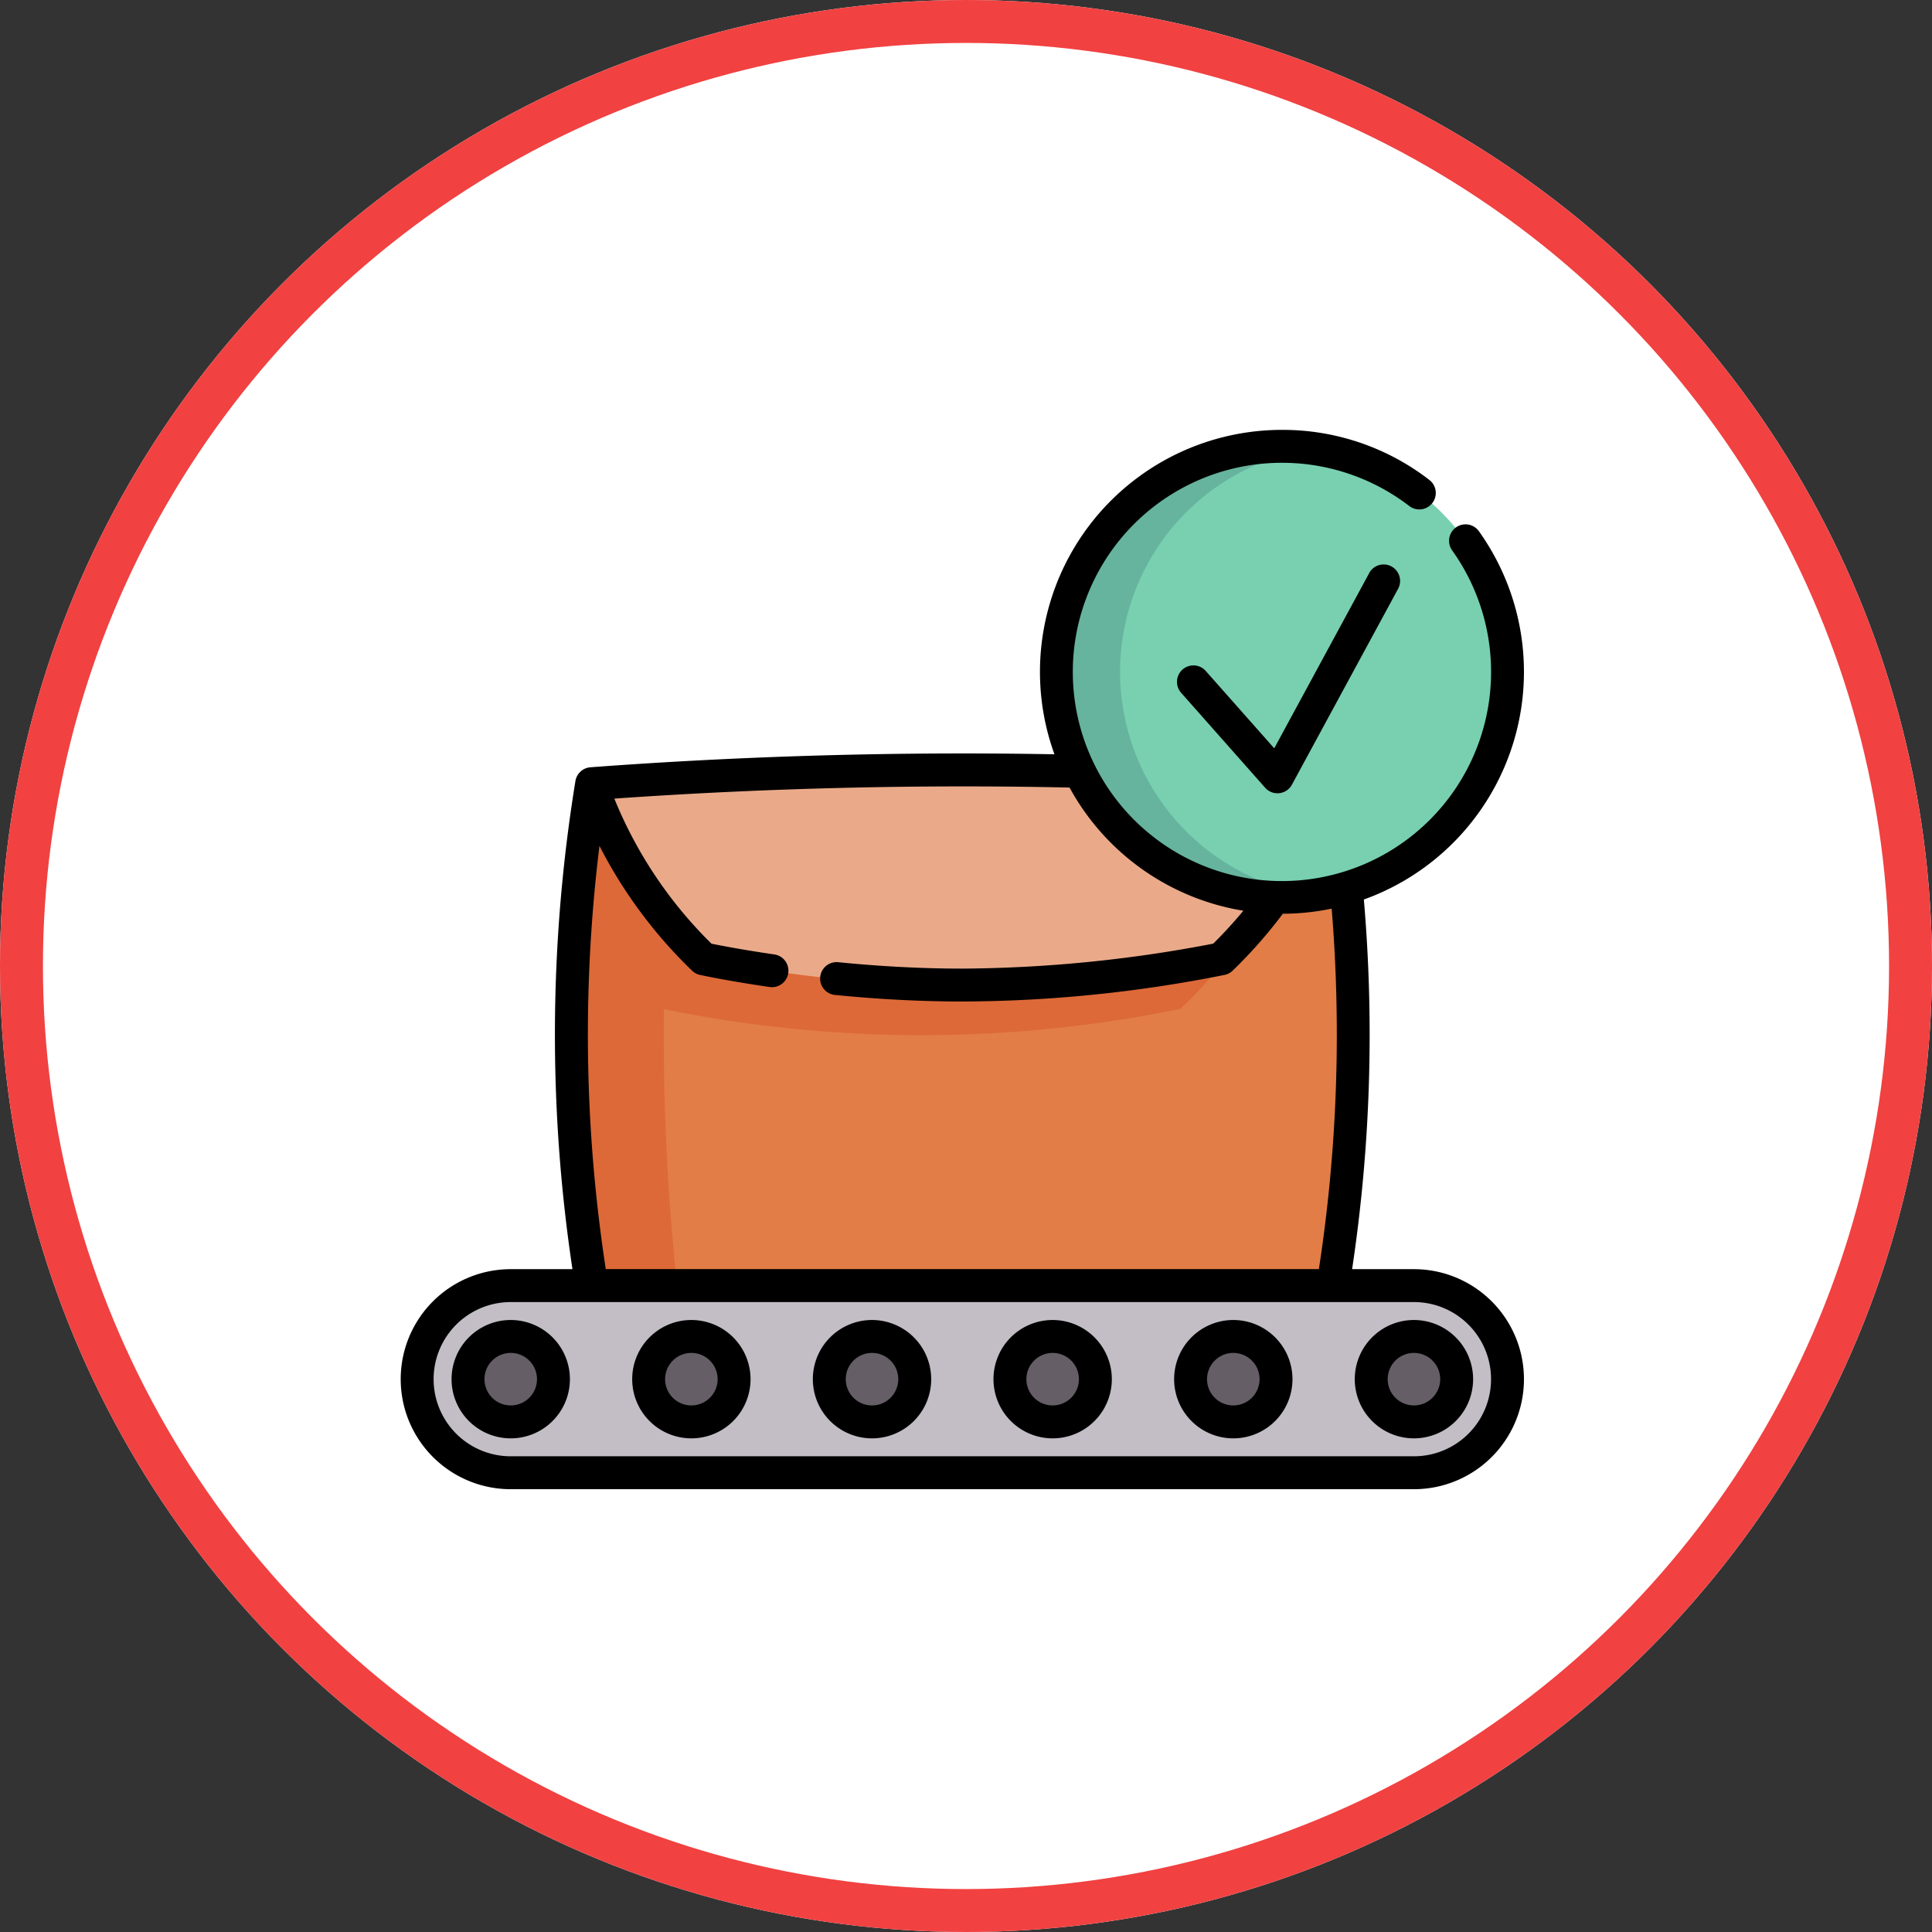 <svg xmlns="http://www.w3.org/2000/svg" width="135" height="135" viewBox="0 0 135 135"><rect x="0" y="0" width="135" height="135" fill="#333333" stroke="none"/><g transform="translate(-180 -5863)"><g transform="translate(180 5863)" fill="#fff" stroke="#f14141" stroke-width="3"><circle cx="67.5" cy="67.5" r="67.5" stroke="none"/><circle cx="67.5" cy="67.5" r="66" fill="none"/></g><g transform="translate(208 5893.038)"><g transform="translate(1.15 1.15)"><g transform="translate(10.774 22.608)"><path d="M131,210.035a348.09,348.09,0,0,1-51.792,0,108.567,108.567,0,0,1-.992-27.185q.352-3.944.992-7.887c11.414-.849,22.829,1.971,34.243,2.244,5.85.141,11.7-2.679,17.549-2.244a108.652,108.652,0,0,1,0,35.072Z" transform="translate(-77.782 -173.999)" fill="#e27d47"/><path d="M85.21,173.275a165.362,165.362,0,0,0,0,35.86q-3-.17-6.006-.394a108.652,108.652,0,0,1,0-35.072Q82.207,173.446,85.21,173.275Z" transform="translate(-77.779 -172.704)" fill="#dd6938"/><path d="M130.53,174.016a29.534,29.534,0,0,1-7.8,12.234,90.04,90.04,0,0,1-36.185,0A31.813,31.813,0,0,1,80.6,178.4q.352-3.944.992-7.887,17.122-1.274,34.243-.865C121.231,171.864,126.363,173.706,130.53,174.016Z" transform="translate(-80.168 -169.551)" fill="#dd6938"/><path d="M138.862,170.518a29.534,29.534,0,0,1-7.8,12.235,90.042,90.042,0,0,1-36.185,0,29.549,29.549,0,0,1-7.8-12.235A348.5,348.5,0,0,1,138.862,170.518Z" transform="translate(-85.646 -169.554)" fill="#eaaa89"/></g><path d="M77.15,404.633H14.038a6.538,6.538,0,1,0,0,13.076H77.15a6.538,6.538,0,0,0,0-13.076Z" transform="translate(-7.5 -345.988)" fill="#c3bec6"/><g transform="translate(3.553 62.198)"><circle cx="2.985" cy="2.985" r="2.985" fill="#655e66"/><circle cx="2.985" cy="2.985" r="2.985" transform="translate(63.112)" fill="#655e66"/><circle cx="2.985" cy="2.985" r="2.985" transform="translate(50.49)" fill="#655e66"/><circle cx="2.985" cy="2.985" r="2.985" transform="translate(37.867)" fill="#655e66"/><circle cx="2.985" cy="2.985" r="2.985" transform="translate(25.245)" fill="#655e66"/><circle cx="2.985" cy="2.985" r="2.985" transform="translate(12.622)" fill="#655e66"/></g><circle cx="15.757" cy="15.757" r="15.757" transform="translate(44.673)" fill="#78d0b1"/><path d="M316.894,53.43a15.757,15.757,0,1,1,0-31.2,15.758,15.758,0,0,0,0,31.2Z" transform="translate(-254.244 -22.072)" fill="#66b49d"/></g><g transform="translate(0 0)"><path d="M70.8,73.215H66.48a110.2,110.2,0,0,0,.82-25.828,16.908,16.908,0,0,0,8.025-25.756,1.15,1.15,0,0,0-1.868,1.341,14.614,14.614,0,1,1-2.96-3.065,1.15,1.15,0,0,0,1.405-1.82A16.747,16.747,0,0,0,61.58,14.57a16.908,16.908,0,0,0-15.9,22.669c-10.78-.2-21.677.106-32.423.907a1.15,1.15,0,0,0-1.049.962,110.288,110.288,0,0,0-.207,34.108H7.687a7.687,7.687,0,0,0,0,15.375H70.8a7.687,7.687,0,0,0,0-15.375ZM13.889,43.64a32.909,32.909,0,0,0,6.464,8.713,1.151,1.151,0,0,0,.552.3c.077.017,1.91.417,4.872.847a1.162,1.162,0,0,0,.167.012,1.15,1.15,0,0,0,.164-2.288c-2.18-.317-3.752-.621-4.392-.751a30.081,30.081,0,0,1-6.789-10.138c10.554-.74,21.243-1,31.808-.772a16.952,16.952,0,0,0,12.145,8.607,31.065,31.065,0,0,1-2.106,2.3,94.886,94.886,0,0,1-17.53,1.744c-2.779,0-5.707-.151-8.7-.45a1.15,1.15,0,0,0-.228,2.288c3.071.306,6.075.461,8.93.461a94.566,94.566,0,0,0,18.341-1.863,1.149,1.149,0,0,0,.552-.3,33.309,33.309,0,0,0,3.5-3.97,16.909,16.909,0,0,0,3.413-.357,107.934,107.934,0,0,1-.894,25.189H14.33a107.972,107.972,0,0,1-.442-29.575ZM70.8,86.291H7.687a5.388,5.388,0,0,1,0-10.776H70.8a5.388,5.388,0,0,1,0,10.776Z" transform="translate(0 -14.57)"/><path d="M27.311,420.309a4.135,4.135,0,1,0,4.135,4.135,4.139,4.139,0,0,0-4.135-4.135Zm0,5.97a1.835,1.835,0,1,1,1.835-1.835A1.837,1.837,0,0,1,27.311,426.279Z" transform="translate(-19.623 -358.111)"/><path d="M439.015,420.309a4.135,4.135,0,1,0,4.135,4.135,4.139,4.139,0,0,0-4.135-4.135Zm0,5.97a1.835,1.835,0,1,1,1.835-1.835A1.837,1.837,0,0,1,439.015,426.279Z" transform="translate(-368.215 -358.111)"/><path d="M356.674,420.309a4.135,4.135,0,1,0,4.135,4.135,4.139,4.139,0,0,0-4.135-4.135Zm0,5.97a1.835,1.835,0,1,1,1.835-1.835A1.837,1.837,0,0,1,356.674,426.279Z" transform="translate(-298.496 -358.111)"/><path d="M274.333,420.309a4.135,4.135,0,1,0,4.135,4.135,4.139,4.139,0,0,0-4.135-4.135Zm0,5.97a1.835,1.835,0,1,1,1.835-1.835A1.837,1.837,0,0,1,274.333,426.279Z" transform="translate(-228.778 -358.111)"/><path d="M191.993,420.309a4.135,4.135,0,1,0,4.135,4.135,4.139,4.139,0,0,0-4.135-4.135Zm0,5.97a1.835,1.835,0,1,1,1.835-1.835A1.837,1.837,0,0,1,191.993,426.279Z" transform="translate(-159.06 -358.111)"/><path d="M109.652,420.309a4.135,4.135,0,1,0,4.135,4.135,4.139,4.139,0,0,0-4.135-4.135Zm0,5.97a1.835,1.835,0,1,1,1.835-1.835A1.837,1.837,0,0,1,109.652,426.279Z" transform="translate(-89.342 -358.111)"/><path d="M367.209,76.531l-6.636,12.243-4.8-5.422a1.15,1.15,0,0,0-1.722,1.524l5.886,6.652a1.15,1.15,0,0,0,.861.388,1.172,1.172,0,0,0,.131-.007,1.15,1.15,0,0,0,.88-.594l7.419-13.687a1.15,1.15,0,0,0-2.022-1.1Z" transform="translate(-299.535 -66.523)"/></g></g></g></svg>